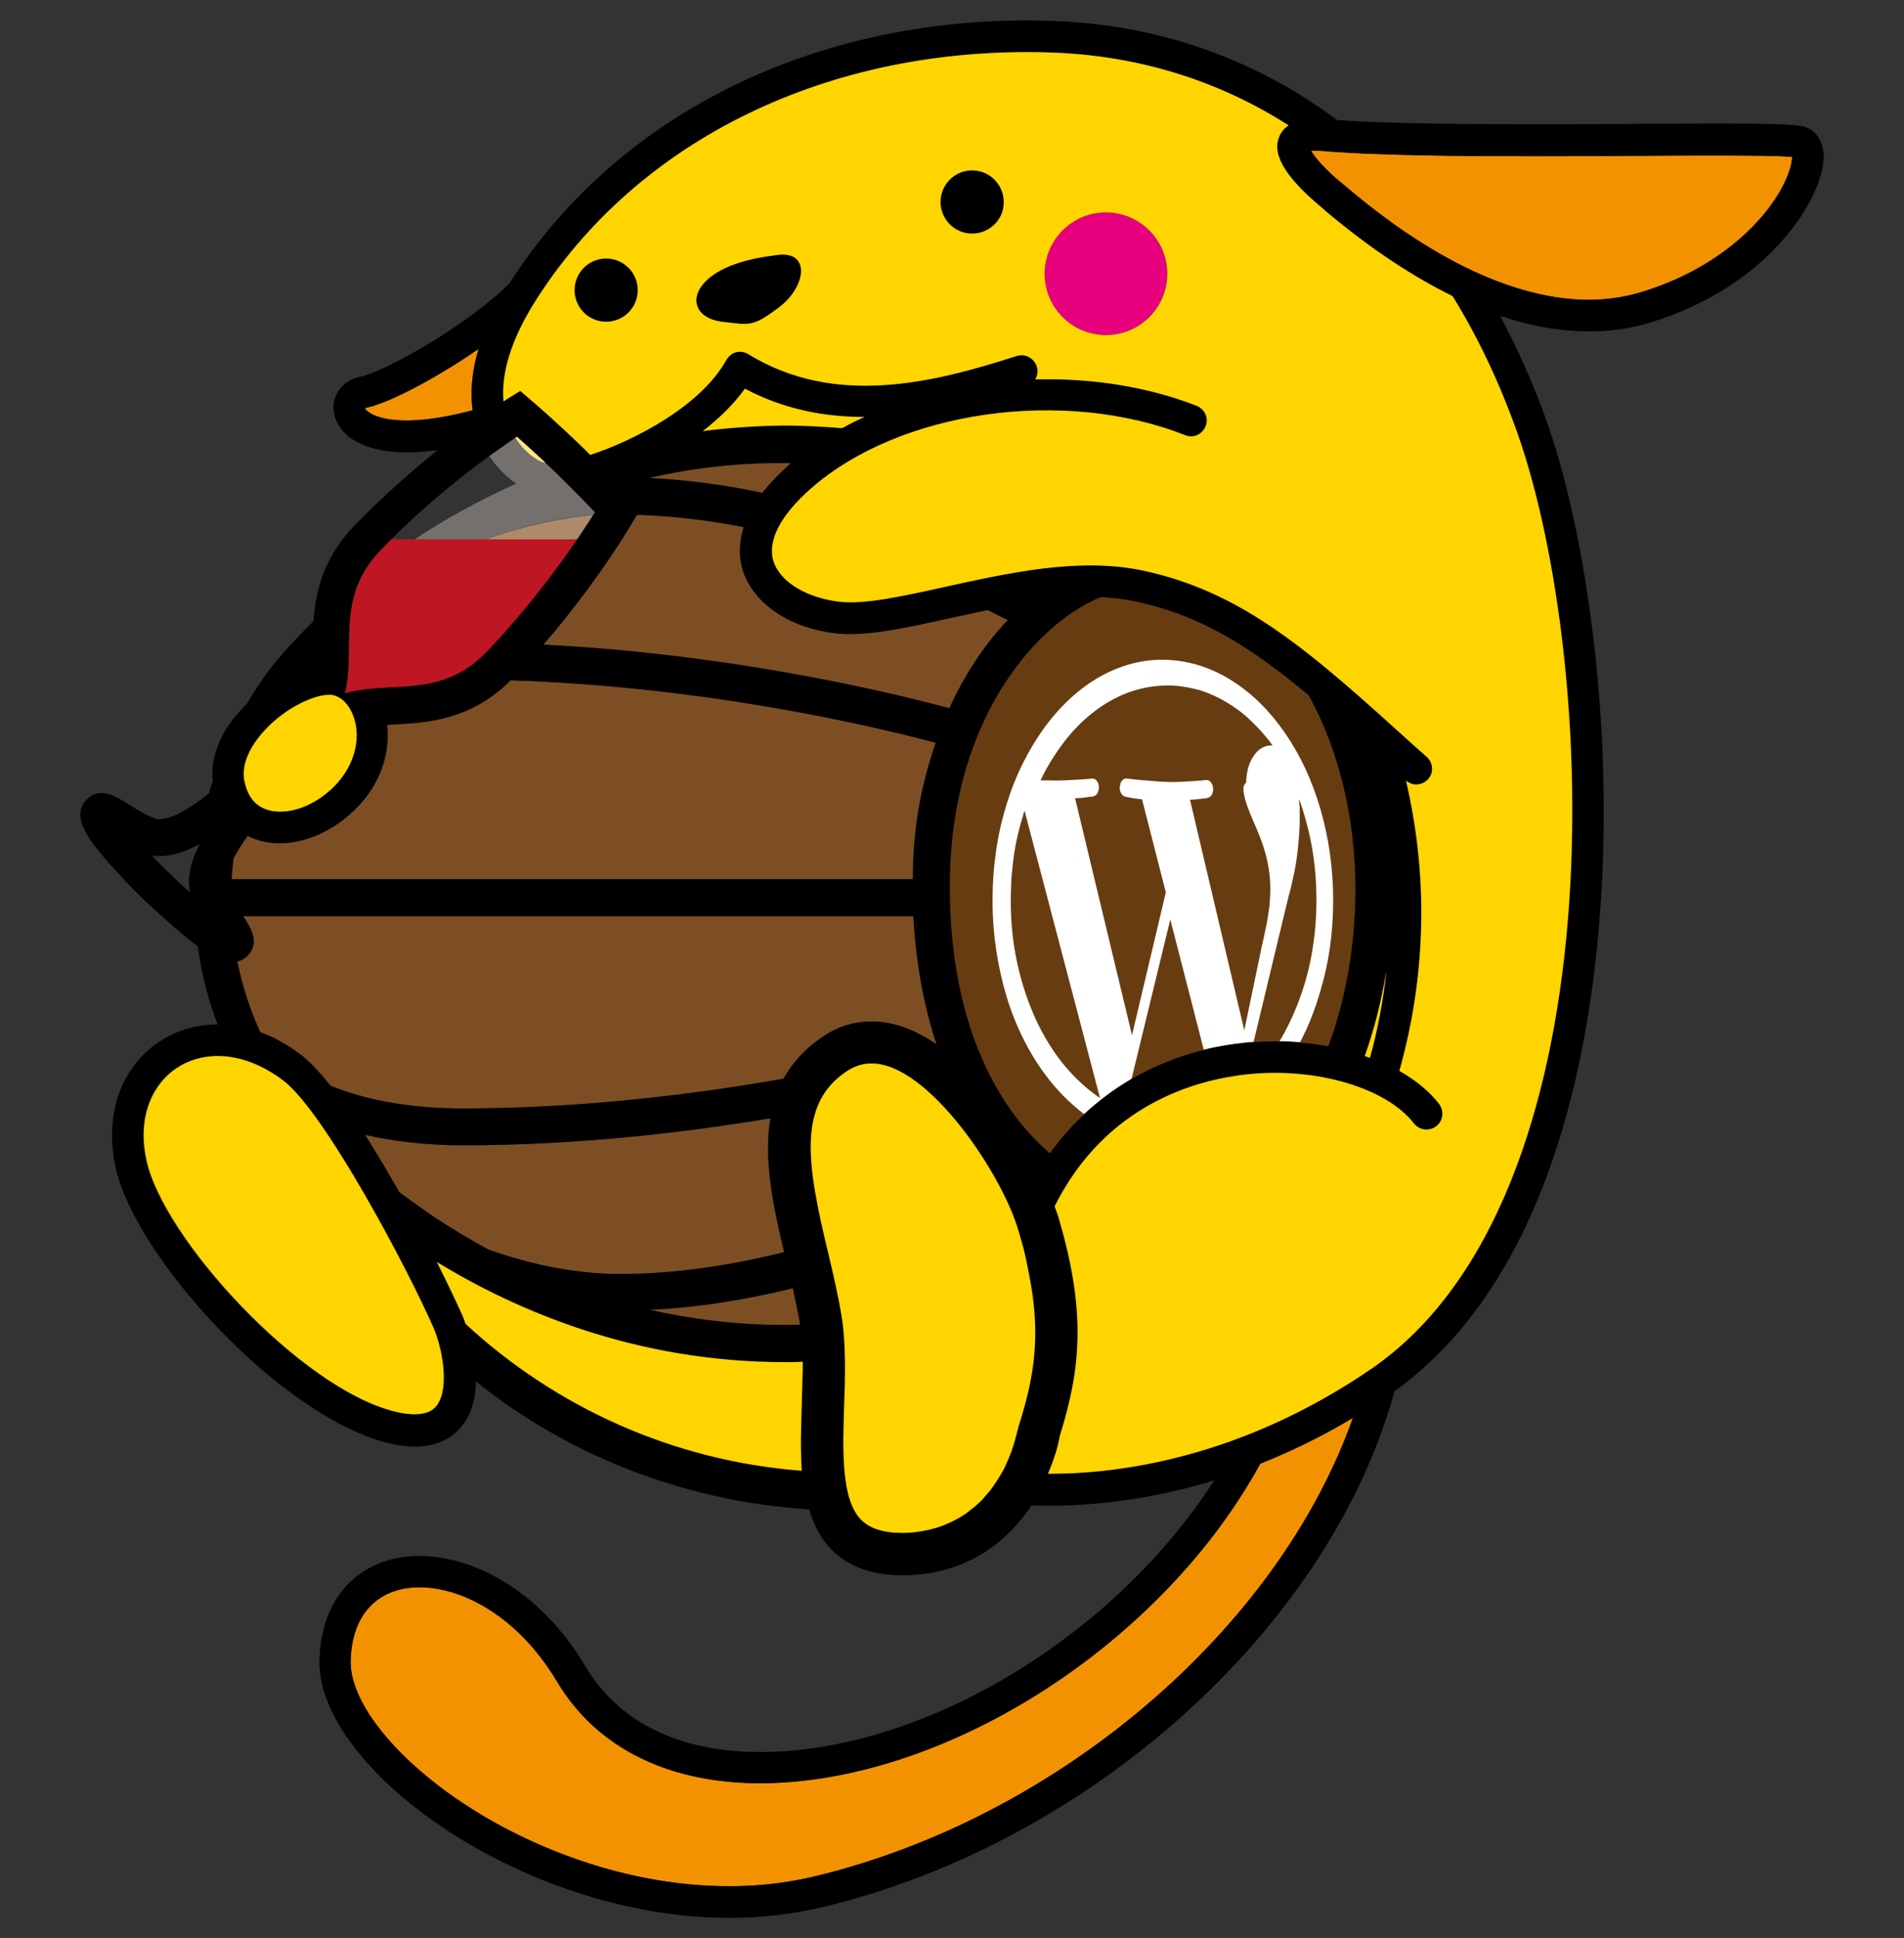 <svg id="Rabelo" xmlns="http://www.w3.org/2000/svg" viewBox="0 0 512 521"><rect x="0" y="0" width="512" height="521" fill="#333333" stroke="none"/><style>.st0{fill:#683c11}.st1{fill:#f39200}.st2{fill:#e6007e}.st3{fill:#fff}.st4{fill:#be1622}.st5{fill:#7d4e24}.st6{fill:#ac8a6a}.st7{fill:#9b9897}.st8{fill:#73706e}.st9{fill:#ffe57f}.st10{fill:#ffd500}</style><path class="st0" d="M334.7 280.4c7.7-.8 15.4-.4 22.5.9 4.7-12.6 7.3-27.2 7.3-42.4 0-17.9-4.1-36.8-12.6-52-15.8-13.2-29.3-21.6-46.9-25.3-2.9-.6-5.9-.9-9-1.1-4.7 2-9.4 5-13.8 9-8.1 7.2-26.8 28.3-26.8 68.9 0 26.5 6.8 48.7 19.5 64.1 2.3 2.8 4.8 5.3 7.4 7.5 12.2-16.8 30.7-27.5 52.4-29.6z"/><path class="st1" d="M412.1 42c9.2 0 18.4 0 27-.1 7.6 0 14.7-.1 20.9-.1 11.7 0 19.1.1 21.9.4 0 1.1-.4 3.6-2.3 7.3-5 10-17.8 22.9-38.6 29.1-4.4 1.3-9 2-13.9 2-13.5 0-35.8-5.3-65.4-30.5l-1.1-.9c-4.4-3.6-7.1-6.8-8.2-8.6.7-.1 1.9-.1 3.2 0 15.2 1.2 39.5 1.4 56.5 1.4m-48.3 339.2c-8.5 5.1-16.9 9.1-24.9 12.3-26.3 48.1-83.4 85-132.9 85.9-25.6.4-45.4-9.2-56.2-27.3-12.1-20.3-30.5-27.8-42.5-24.7-8 2.1-12.7 8.8-13 18.9-.3 8.9 7.5 20.7 21 31.7 24.1 19.7 65.5 35.5 103.5 26.5 65.8-15.7 124.9-66.5 145-123.3M98.6 109.6c-.4.1-.5.2-.5.2s.3.5 1.2 1.1c1.7 1.2 8.8 4.4 27.8-.6-.6-4.4-.4-9.9 1.6-16.5-11.2 7.7-23.7 14.4-30.1 15.8"/><circle class="st2" cx="297.4" cy="73.6" r="16.5"/><path class="st3" d="M358.5 242.1c0-8.7-1.2-16.9-3.4-24.5-2.2-7.6-5.4-14.5-9.4-20.3-4-5.9-8.8-10.7-14.1-14.1-5.4-3.5-11.3-5.5-17.6-5.8-6.3-.3-12.4 1.3-18 4.4-5.6 3.1-10.7 7.8-15 13.6-4.3 5.9-7.9 12.9-10.3 20.8-2.5 7.9-3.8 16.7-3.8 25.9s1.4 17.9 3.8 25.9c2.4 7.9 6 15 10.3 20.8 3.1 4.2 6.7 7.8 10.5 10.7 3.9-3.6 8.2-6.8 12.8-9.5l10.4-42.8 9 35c3.5-.9 7.2-1.5 10.9-1.9.9-.1 1.7-.2 2.5-.2l9.4-39.1c.6-2 1-4 1.4-5.8.4-1.8.7-3.6.9-5.3.2-1.7.4-3.3.5-4.8.1-1.5.2-3 .2-4.5v-1.5-1.5c0-.5 0-1-.1-1.4 0-.5-.1-.9-.1-1.4.8 2 1.4 4.1 2 6.3.6 2.2 1.1 4.4 1.5 6.7.4 2.3.7 4.6.9 7 .2 2.4.3 4.8.3 7.3 0 5.2-.5 10.3-1.4 15.1-.9 4.8-2.3 9.4-4 13.6-1.3 3.2-2.8 6.3-4.5 9.1 1.8 0 3.7.1 5.5.3 2.2-4.2 4-8.7 5.4-13.6 2.3-7.5 3.5-15.8 3.5-24.5zm-72.3 44.3c-2.9-3.5-5.5-7.7-7.6-12.2-2.1-4.6-3.8-9.6-5-15-1.2-5.4-1.8-11.1-1.8-17 0-2.2.1-4.3.2-6.4.2-2.1.4-4.2.7-6.2.3-2 .7-4 1.2-6 .5-1.9 1-3.8 1.6-5.7l20.3 77.3c-3.4-2.3-6.7-5.3-9.6-8.8zm48.3-73c.2 1.1.5 2.2.9 3.3.4 1.1.8 2.2 1.3 3.3.5 1.1 1 2.3 1.5 3.5.4 1 .8 2 1.2 3.1.4 1.1.7 2.3 1.1 3.6.3 1.3.6 2.7.8 4.2.2 1.5.3 3.1.3 4.9 0 1.2-.1 2.5-.2 3.8-.1 1.3-.4 2.8-.6 4.3-.3 1.5-.6 3.1-1 4.8-.4 1.7-.8 3.6-1.2 5.6l-4 19.2-14.6-62c.6 0 1.2-.1 1.8-.1.6-.1 1.1-.1 1.5-.2.4 0 .8-.1 1-.1.2 0 .4-.1.4-.1.5-.1.9-.4 1.2-.9.2-.5.4-1 .3-1.6 0-.6-.2-1.1-.5-1.6-.3-.4-.7-.7-1.2-.7 0 0-.4 0-1.1.1-.7.1-1.6.1-2.7.2s-2.3.1-3.5.2c-1.2 0-2.4.1-3.5 0-1 0-2.2-.1-3.4-.2-1.2-.1-2.5-.2-3.6-.3-1.1-.1-2.1-.2-2.8-.3-.7-.1-1.1-.1-1.1-.1-.5 0-.9.3-1.2.7-.3.4-.4 1-.5 1.6 0 .6.1 1.2.4 1.7.3.5.7.8 1.2.9 0 0 .1 0 .4.1.2 0 .6.1 1 .2s.9.1 1.4.2c.5.1 1.1.1 1.6.2l6.4 25-9.1 38.4-15.3-63.7c.6 0 1.3-.1 1.8-.1.6-.1 1.1-.1 1.5-.2.4-.1.8-.1 1.1-.1.3 0 .4-.1.4-.1.6-.1 1-.4 1.2-.9.3-.5.4-1.1.4-1.6s-.2-1.2-.5-1.6c-.3-.4-.7-.7-1.2-.7 0 0-.4 0-1.1.1-.7.1-1.7.1-2.8.2-1.1.1-2.4.1-3.7.2-1.3 0-2.5.1-3.7 0H279.8c1.9-4 4.2-7.6 6.7-10.8 2.5-3.2 5.3-5.9 8.4-8.2 3-2.2 6.2-3.9 9.6-5 3.4-1.1 6.9-1.6 10.5-1.5 2.7.1 5.3.6 7.8 1.3 2.5.8 4.9 1.9 7.2 3.3s4.5 3 6.5 5c2 1.9 4 4.1 5.7 6.5h-.1-.1-.1-.1c-1 0-1.9.3-2.7.8-.8.5-1.5 1.3-2.1 2.2-.6.9-1.1 2-1.4 3.2-.3 1.2-.5 2.5-.5 3.8-.9.7-.8 1.9-.6 3z"/><path class="st4" d="M102.4 148c-8.3 8.6-8.4 17.5-8.5 26.2-.1 4.1-.1 8.3-1.1 12.2 3.9-1.1 8.1-1.4 12.2-1.6 8.7-.4 17.6-.9 25.9-9.5 10.6-10.9 19-22.4 24.4-30.3h-50c-1 1-2 2-2.9 3z"/><path class="st5" d="M174.6 352.2c13.3-.6 26.4-2.8 38.6-5.8.8 3.4 1.5 6.6 1.9 9.8v.1c-1.4 0-2.8.1-4.2.1-13-.1-25.2-1.7-36.3-4.2zm37.6-227.3c.2-.2.4-.4.6-.5h-2c-13 0-25.1 1.5-36.4 4.1 10.4.5 20.7 1.9 30.5 4 2-2.4 4.4-4.9 7.3-7.6zm-87.7 183c-10.1 0-18.8-1.1-26.4-2.8 3.1 4.9 6.2 10.2 9.2 15.4 2.8 2.1 5.9 4.3 9.1 6.5 4.4 2.9 9.4 6 15 9 11.2 3.9 23.1 6.5 35.3 6.5 15.1 0 30.1-2.4 44.1-5.8-2.9-12.1-5.6-24.8-3.7-36-23 3.8-51.9 7.2-82.6 7.2zM271 166.7l-5.4-2.7c-3.3.7-6.6 1.4-9.8 2.1-12.1 2.7-22.6 5-30.7 4.2-12.5-1.3-22.4-7.9-25.3-16.8-1-3.1-1.3-7.1.2-11.8-9.3-1.8-19-3-28.7-3.3l-.8 1.3c-.4.8-9.5 16.5-24.4 33.7 52.3 2.6 96.3 13.6 109.2 17.1 4-9.1 9.3-17.1 15.7-23.8zm-19.4 33c-14.4-3.9-60.6-15.1-114.3-16.8-10.8 10.8-22.5 11.4-31.9 11.9-.4 0-.9 0-1.3.1.9 8-2.1 16.3-8.4 22.5-5.9 5.9-13.4 9.3-20.5 9.3-3.2 0-6.1-.7-8.6-2-1.7 2.4-3 4.4-3.9 6.1-.2 1.8-.4 3.7-.5 5.5h183.2c.1-13.7 2.2-24.8 6.2-36.6zm-5.9 46.6H65.4c2.2 3.3 4.5 7.2 1.2 10.6-.8.9-1.8 1.4-2.8 1.6 1.5 7.2 3.7 13.6 6.2 19 3.9 1.4 7.6 3.5 11.2 6.3 2.3 1.8 4.9 4.6 7.7 8.1 8.9 3.6 20.5 6.1 35.6 6.1 32.4 0 62.8-3.9 86.2-8 2.3-4.3 5.7-8.1 10.6-11.3 4-2.7 8.4-4 13-4 6.1 0 12 2.4 17.5 6.2-3.4-10.5-5.5-22.1-6.1-34.6z"/><path class="st4" d="M102.4 148c-8.3 8.6-8.4 17.5-8.5 26.2-.1 4.1-.1 8.3-1.1 12.2 3.9-1.1 8.1-1.4 12.2-1.6 8.7-.4 17.6-.9 25.9-9.5 10.6-10.9 19-22.4 24.4-30.3h-50c-1 1-2 2-2.9 3z"/><path class="st6" d="M159.6 138.5c-9.5.8-18.8 3-27.7 6-.3.2-.7.4-1 .5h24.4c2-3 3.7-5.5 4.8-7.3-.2.3-.4.6-.5.8z"/><path class="st7" d="M148.4 126.1c.4.4.9.8 1.3 1.3-.4-.5-.8-.9-1.3-1.3z"/><path class="st8" d="M152.4 129.9l-.3-.3-2.3-2.3-1.3-1.3c-.6-.5-1.1-1.1-1.7-1.6-.4-.1-.7-.1-1-.2-2.2-1-5-3.2-7.2-6.5-1.8 1.2-4.1 2.9-7 4.9 2.1 3.2 4.7 5.7 7.2 7.4-10.6 4.8-19.8 10-27.3 15h19.4c.3-.2.7-.4 1-.5 8.9-3.1 18.2-5.3 27.7-6 .2-.2.3-.5.5-.7-1.9-2-4.7-4.8-7.7-7.9z"/><path d="M135.4 107.9zM150.1 124.4zM191.4 74.2c3.8-2.8 9.5-4.7 18-5.7 8.5-.9 7.6 8.5 0 14.2-7 5.2-7.6 4.7-15.2 3.8-7.6-.9-9.6-7.2-2.8-12.3M171.5 78c0-4.7-3.8-8.5-8.5-8.5s-8.5 3.8-8.5 8.5 3.8 8.5 8.5 8.5 8.5-3.8 8.5-8.5M270 54.3c0-4.7-3.8-8.5-8.5-8.5s-8.5 3.8-8.5 8.5 3.8 8.5 8.5 8.5c4.6 0 8.5-3.8 8.5-8.5m220.4-12.4c.2 10.3-13.7 34.9-46.9 44.9-5.2 1.6-10.7 2.3-16.3 2.3-6.3 0-14.3-1-23.8-4.2 4.7 8.9 9 18.4 12.6 28.6 10.2 28.8 18.5 81.8 14 135.2-3.5 41.9-16 97.3-55 125.3-17.4 63.5-81.9 121.7-154.2 138.8-8.1 1.9-16.4 2.8-24.6 2.8-33.1 0-65.6-14.2-86.2-31-15.7-12.8-24.5-26.8-24.1-38.5.5-14 7.5-23.8 19.4-26.9 15.1-3.9 37.8 4.7 52 28.6 11.7 19.7 33 23.5 48.7 23.2 43.8-.8 93.9-31.6 120.5-73-17.8 5.4-33.3 6.8-44.3 6.8-1.7 0-3.3 0-4.8-.1-6.6 9.9-17.7 18.8-34.7 18.8-8.3 0-14.7-2.4-19.2-7-2.9-3-4.7-6.6-5.9-10.7l-2.5-.2c-18.2-1.4-35.9-5.9-52.5-13.2-12.4-5.5-24-12.5-34.6-21-.1 3.9-.9 7.7-3 10.9-2 3-5.9 6.6-13.3 6.6-2.2 0-4.6-.3-7.2-.9-29.1-7.1-68.5-50.4-73.5-74.5-2.2-10.8-.2-20.7 5.8-28 5.3-6.5 13.2-10.1 21.8-10.1h-.1c-2.3-6.2-4.3-13.2-5.3-21-.9-.7-1.8-1.4-2.6-2C46.3 249 39 242.2 39 242.2c-2.7-2.6-7.1-7.1-10.7-11.3-3.8-4.5-9.6-11.3-5-15.9 3.5-3.7 7.9-.9 11.4 1.3 2.1 1.3 4.7 3 7.2 3.8 1 .3 4.9.7 14.3-6.8.3-1.1.6-2.2 1-3.3-.6-5.8 1.6-12.1 6.4-17.8.9-1 1.8-2.1 2.8-3 4.2-7.2 7.9-11.5 8.6-12.3.6-.7 3.8-4.5 9.3-9.9.6-8.1 2.7-17.1 11.1-25.8 7.7-7.9 15.5-14.7 22.3-20.2-3.1.4-5.8.6-8.3.6-9.6 0-14.5-2.9-16.8-5.3-2.5-2.6-3.5-5.9-2.6-9 .9-3 3.4-5.3 6.8-6 7.3-1.6 29-14 40.2-25.1 29.3-46.1 83.6-72.5 145.4-70.6 29 .9 55.1 10.2 77.2 26.7 14.9 1 36.9 1.1 52.5 1.1 9.2 0 18.3 0 26.9-.1 7.6 0 14.7-.1 21-.1 18 0 22.9.3 25 .8 3.3.9 5.3 3.9 5.4 7.9zm-436.7 185c-4.6 2.5-8.9 3.7-12.9 3.1 1.6 1.7 3.3 3.4 5 5 1.7 1.7 3.5 3.3 5.3 4.9-.8-4 .2-8.4 2.6-13zm73.4-116.6c-.6-4.4-.4-9.9 1.6-16.5-11.1 7.7-23.7 14.4-30.1 15.8-.4.1-.5.2-.5.2s.3.5 1.2 1.1c1.7 1.2 8.7 4.5 27.8-.6zm-34.4 76.1c3.9-1.1 8.1-1.4 12.2-1.6 8.7-.4 17.6-.9 25.9-9.5 14.5-15.1 25.1-31.1 29.2-37.6-2.4-2.5-6.2-6.4-10.3-10.4-4.1-4-8.2-7.6-10.8-9.9-6.4 4.3-22.1 15.5-36.6 30.5-8.3 8.6-8.4 17.5-8.5 26.2 0 4.2-.1 8.4-1.1 12.3zm53.4-13.1c52.3 2.6 96.3 13.6 109.2 17.1 4.1-9 9.4-17 15.7-23.7l-5.4-2.7c-3.3.7-6.6 1.4-9.8 2.1-12.1 2.7-22.6 5-30.7 4.2-12.5-1.3-22.4-7.9-25.3-16.8-1-3.1-1.3-7.1.2-11.8-9.3-1.8-19-3-28.7-3.3l-.8 1.3c-.4.7-9.5 16.4-24.4 33.6zm19.3-44.3zm9.1-.5c10.4.5 20.7 1.9 30.5 4 1.9-2.4 4.2-4.9 7.2-7.5.2-.2.4-.4.6-.5h-2c-12.9-.1-25 1.4-36.3 4zm52-13.4c2-1.1 4-2.1 6-3-11 0-21.8-2.1-32.2-7.6-2.9 4.1-6.9 7.9-11.3 11.3 7-.9 14.3-1.4 21.9-1.4 5.3.1 10.5.3 15.6.7zm-161 93v.8c0 .3.1.6.1.8.1.4.2.8.3 1.1 0 .1.1.2.1.3.1.3.2.5.2.8 0 .1.1.2.1.3.1.3.2.6.4.9 0 .1.1.1.1.2l.3.6c.1.1.1.2.2.3.1.2.2.3.3.5 0 .1.1.1.1.2.2.2.3.4.5.6.1.1.1.2.2.2l.3.3c.1.1.2.2.3.2.1.1.2.2.3.2.2.1.4.3.5.4.1 0 .2.1.2.1.1.1.3.1.4.2.1 0 .1.1.2.1l1.5.6c1 .3 2.1.4 3.1.4 4.8 0 10.2-2.6 14.5-6.8 4.4-4.4 6.6-10.1 6-15.5-.1-.5-.1-1-.2-1.4-.7-3.6-2.7-6.4-5.3-7.4-.4-.2-1-.3-1.7-.3h-.9-.1c-.3 0-.6.1-.9.1-.3.1-.7.1-1 .2h-.1c-1.8.5-3.8 1.3-5.9 2.5-3.4 1.9-6.8 4.6-9.6 7.9-1.2 1.5-2.9 3.8-3.8 6.5-.1.2-.1.4-.2.6v.1c-.1.2-.1.4-.2.6v.1c-.1.3-.1.7-.2 1v1.3c-.1.2-.1.3-.1.4zm-2.7 22.7c-.2 1.8-.4 3.7-.5 5.6h183.2c0-13.8 2.1-24.9 6.1-36.7-14.4-3.9-60.6-15.1-114.3-16.8-10.8 10.8-22.5 11.4-31.9 11.9-.4 0-.9 0-1.3.1.9 8-2.1 16.3-8.4 22.5-5.9 5.9-13.4 9.3-20.5 9.3-3.2 0-6.1-.7-8.6-2-1.7 2.4-2.9 4.4-3.8 6.1zm55.6 132.5c0-.1 0-.1 0 0-.5-2.4-1.2-4.6-2-6.3-7-16-29.2-57.9-40.4-66.5-5.6-4.3-11.7-6.6-17.6-6.6-6.1 0-11.5 2.5-15.2 7-4.3 5.3-5.7 12.7-4 20.9 4.3 21 41.6 61.6 66.9 67.7 1.9.5 3.7.7 5.2.7 3.9 0 5.4-1.5 6.2-2.7 2.2-3.2 2-9.1.9-14.2zm94.8-17c-12.2 3-25.3 5.2-38.6 5.8 11.2 2.5 23.3 4.1 36.4 4.1 1.4 0 2.8 0 4.2-.1v-.1c-.6-3-1.3-6.3-2-9.7zm-2.3-9.7c-2.9-12.1-5.6-24.8-3.7-36-23.1 3.9-52 7.3-82.6 7.3-10.1 0-18.8-1.1-26.4-2.8 3.1 4.9 6.2 10.2 9.2 15.4 2.8 2.1 5.9 4.3 9.1 6.5 4.4 2.9 9.4 6 15 9 11.2 3.9 23.1 6.5 35.3 6.5 15.1 0 30.1-2.4 44.1-5.9zm4.7 40.9c.1-3.8.3-7.7.2-11.4-1.6 0-3.2.1-4.9.1-40 0-72-13.7-93.5-26.9 3.1 6.2 5.6 11.3 6.8 14.2.3.6.6 1.4.9 2.4 24.2 22.3 55.6 36.9 90.4 39.5-.3-5.7-.1-11.8.1-17.9zm5.8-98.9c4-2.7 8.4-4 13-4 6.1 0 12 2.4 17.5 6.2-3.5-10.4-5.6-21.9-6.3-34.5H65.4c2.2 3.3 4.5 7.2 1.2 10.6-.8.9-1.8 1.4-2.8 1.6 1.5 7.2 3.7 13.6 6.2 19 3.9 1.4 7.6 3.5 11.2 6.3 2.3 1.8 4.9 4.6 7.7 8.1 8.9 3.6 20.5 6.1 35.6 6.1 32.4 0 62.8-3.9 86.2-8 2.4-4.3 5.8-8.1 10.7-11.4zM207.5 299c0 .1 0 .2-.1.4 0-.1.1-.2.1-.4zm1-3.9zm.5-1.3zm65 37.5c-4.2-15.2-24.3-45.4-39.6-45.4-2.4 0-4.6.7-6.7 2.1-13.4 8.9-10.7 25.1-5 48.8 1.4 5.9 2.8 11.9 3.7 17.6 1.1 7.3.9 15.6.6 23.5-.4 12.3-.8 25.1 4.5 30.6 2.3 2.4 6 3.6 11.1 3.6 26 0 31.1-27.3 31.3-28.4 0-.2.1-.5.2-.7 5-16.1 6.5-29.1-.1-51.7zm8.3-21.2c12.2-16.9 30.7-27.5 52.4-29.7 7.7-.8 15.4-.4 22.5.9 4.7-12.6 7.3-27.2 7.3-42.4 0-17.9-4.1-36.8-12.6-52-15.8-13.2-29.3-21.6-46.9-25.3-2.9-.6-5.9-.9-9-1.1-4.7 2-9.4 5-13.8 9-8.1 7.2-26.8 28.3-26.8 68.9 0 26.5 6.8 48.7 19.5 64.1 2.3 2.8 4.8 5.3 7.4 7.6zm90.5-49.1l.3-2.7-.3 2.7zm-5.8 22.8c.5.2 1 .3 1.4.5 2.1-7.6 3.6-15.4 4.4-23.4-1.3 8.1-3.2 15.7-5.8 22.9zm-7.3-2c.1 0 .1 0 0 0 .1 0 .1 0 0 0zm4.1 99.4c-8.5 5.1-16.9 9.1-24.9 12.3-26.3 48.1-83.4 85-132.9 85.9-25.6.4-45.4-9.2-56.2-27.3-12.1-20.3-30.5-27.8-42.5-24.7-8 2.1-12.7 8.8-13 18.9-.3 8.9 7.5 20.7 21 31.7 24.1 19.7 65.5 35.5 103.5 26.5 65.8-15.7 124.9-66.5 145-123.3zm26.8-301.6c-10.2-5-21.6-12.3-34.3-23l-1-.9c-14-11.6-12-16.9-11.4-18.7.5-1.4 1.4-2.5 2.6-3.3-18.9-12.1-40.7-18.9-64.4-19.6-59-1.8-110.7 23.3-138.3 67.1-6.2 9.9-9.1 19-8.4 26.7.8-.5 1.3-.8 1.4-.9l3.1-1.9 2.8 2.4c.3.2 6.9 5.9 14 12.8.7.7 1.4 1.3 2 2 12.5-4.1 29.9-13.4 36.6-25.5.6-1 1.5-1.8 2.6-2.1 1.1-.3 2.3-.1 3.3.5 23.3 14.3 49.5 7.8 72.2.5 2.2-.7 4.6.5 5.4 2.8.4 1.2.2 2.4-.4 3.5 15-.4 30.1 1.9 43.4 7.1 2.2.9 3.3 3.3 2.4 5.5-.9 2.2-3.3 3.3-5.5 2.4-32.7-12.9-76.9-6.6-100.7 14.4-8.2 7.2-11.7 14.1-10 19.5 1.8 5.6 9 9.9 18 10.9 6.8.7 17.1-1.6 28-4 16.8-3.7 35.9-8 52.9-4.5 27.5 5.7 45.8 22.2 73.4 47.2l3.4 3c1.7 1.6 1.9 4.3.3 6-.8.9-2 1.4-3.2 1.4-1 0-1.9-.4-2.7-1 2.7 11.6 4.1 23.5 4.1 35.5 0 14.4-2 28.7-5.9 42.5 4.4 2.5 8.1 5.5 10.7 8.9 1.4 1.9 1.1 4.5-.8 6-1.9 1.4-4.5 1.1-6-.8-7.4-9.5-26.1-15.1-44.6-13.2-13.5 1.4-38.1 7.8-52 35.5.5 1.4 1 2.7 1.3 3.9 7.3 25 5.6 40.2.1 57.8-.5 3-1.6 6.5-3.2 10.2 18.7.1 51.8-4.1 87.1-28.3 66.7-45.9 60.8-190.2 39.1-251.5-4.8-13.5-10.6-25.8-17.4-36.8zm91.3-37.4c-2.8-.3-10.2-.4-21.9-.4-6.2 0-13.4 0-20.9.1-8.6 0-17.8.1-27 .1-17 0-41.3-.1-56.3-1.4-1.3-.1-2.5-.1-3.2 0 1.1 1.8 3.8 5 8.2 8.6l1.1.9c29.6 25.2 51.9 30.5 65.4 30.5 4.8 0 9.5-.7 13.9-2 20.8-6.2 33.6-19.1 38.6-29.1 1.7-3.7 2.1-6.1 2.1-7.3z"/><path class="st9" d="M138.6 117.7l.4-.3c4.1 3.6 5.6 5.1 7.7 7-.4-.1-.7-.1-1-.2-2.1-.9-5-3.1-7.1-6.5z"/><path class="st10" d="M372.8 261c-.8 7.9-2.3 15.7-4.4 23.4-.5-.2-1-.3-1.4-.5 2.6-7.3 4.5-14.9 5.8-22.9zm-97.3 75.8c0-.2-.1-.4-.1-.5-.4-1.6-.9-3.3-1.4-5-4.2-15.2-24.3-45.4-39.6-45.4-2.4 0-4.6.7-6.7 2.1-13.4 8.9-10.7 25.1-5 48.8 1.4 5.9 2.8 11.9 3.7 17.6 1.1 7.3.9 15.6.6 23.5-.4 12.3-.8 25.1 4.5 30.6 2.3 2.4 6 3.6 11.1 3.6 1.5 0 2.9-.1 4.2-.3.4-.1.8-.1 1.2-.2.9-.2 1.9-.3 2.7-.6l1.2-.3c.9-.3 1.8-.6 2.6-1 .2-.1.5-.2.7-.3 1.1-.5 2.1-1 3.1-1.6.1-.1.2-.1.3-.2.9-.5 1.7-1.1 2.4-1.7.2-.2.4-.4.7-.5.6-.5 1.2-1.1 1.8-1.6l.6-.6 1.8-2.1c.1-.1.1-.2.2-.2.6-.8 1.2-1.6 1.7-2.4.1-.2.2-.4.4-.6.4-.6.7-1.2 1.1-1.8.2-.3.3-.6.5-.9.3-.5.5-1 .7-1.5.1-.3.3-.6.4-.9.2-.4.4-.8.5-1.2.4-.9.7-1.7.9-2.4v-.1c.2-.5.4-1.1.5-1.5.6-2.1.9-3.6 1-3.8 0-.2.1-.5.2-.7 4.3-13.5 6-24.8 2.5-41.5-.3-1.7-.6-3.2-1-4.8M43.4 290.9c3.7-4.5 9.1-7 15.2-7 5.8 0 11.9 2.3 17.6 6.6 11.2 8.6 33.4 50.5 40.4 66.5 2.4 5.6 4.2 15.8 1.1 20.5-.8 1.2-2.2 2.7-6.2 2.7-1.5 0-3.3-.2-5.2-.7-25.3-6.1-62.5-46.7-66.9-67.7-1.8-8.2-.3-15.6 4-20.9m22.3-81.1c-.9-4.9 2.3-9.7 4.4-12.2 5.5-6.7 13.9-10.8 18.5-10.8.7 0 1.2.1 1.7.3 2.6 1 4.5 3.8 5.3 7.4 1.2 5.8-1 12.1-5.7 16.9-4.3 4.3-9.7 6.8-14.5 6.8-3.8 0-8.4-1.5-9.7-8.4m149.9 167.7c-.2 6.1-.4 12.2 0 17.9-34.8-2.7-66.3-17.2-90.4-39.5-.3-.9-.6-1.7-.9-2.4-1.3-2.9-3.7-8-6.8-14.2 21.5 13.1 53.5 26.9 93.5 26.9 1.6 0 3.3 0 4.9-.1-.1 3.7-.2 7.6-.3 11.4zM189 115.9c4.4-3.4 8.4-7.3 11.3-11.4 10.4 5.5 21.2 7.6 32.2 7.6-2.1.9-4.1 1.9-6 3-5.1-.4-10.3-.7-15.6-.7-7.6.1-14.9.6-21.9 1.5zm219 .4c-4.8-13.5-10.6-25.7-17.4-36.7-10.2-5-21.6-12.3-34.3-23l-1-.9c-14-11.6-12-16.9-11.4-18.7.5-1.4 1.4-2.5 2.6-3.3-18.9-12.1-40.7-18.9-64.4-19.6-59-1.8-110.7 23.3-138.3 67.1-6.2 9.9-9.1 19-8.4 26.7.8-.5 1.3-.8 1.4-.9l3.1-1.9 2.8 2.4c.3.2 6.9 5.9 14 12.8.7.7 1.4 1.3 2 2 12.5-4.1 29.9-13.4 36.6-25.5.6-1 1.5-1.8 2.6-2.1 1.1-.3 2.3-.1 3.3.5 23.3 14.3 49.5 7.8 72.2.5 2.2-.7 4.6.5 5.4 2.8.4 1.2.2 2.4-.4 3.5 15-.4 30.1 1.9 43.4 7.1 2.2.9 3.3 3.3 2.4 5.5-.9 2.2-3.3 3.3-5.5 2.4-32.7-12.9-76.9-6.6-100.7 14.4-8.2 7.2-11.7 14.1-10 19.5 1.8 5.6 9 9.9 18 10.9 6.8.7 17.1-1.6 28-4 16.8-3.7 35.9-8 52.9-4.5 27.5 5.7 45.8 22.2 73.4 47.2l3.4 3c1.7 1.6 1.9 4.3.3 6-.8.9-2 1.4-3.2 1.4-1 0-1.9-.4-2.7-1 2.7 11.6 4.1 23.5 4.1 35.5 0 14.4-2 28.7-5.9 42.5 4.4 2.5 8.1 5.5 10.7 8.9 1.4 1.9 1.1 4.5-.8 6-1.9 1.4-4.5 1.1-6-.8-7.4-9.5-26.1-15.1-44.6-13.2-13.5 1.4-38.1 7.8-52 35.5.5 1.4 1 2.7 1.3 3.9 7.3 25 5.6 40.2.1 57.8-.5 3-1.6 6.5-3.2 10.2 18.7.1 51.8-4.1 87.1-28.3 66.6-46 60.8-190.3 39.1-251.6zM163 86.5c-4.7 0-8.5-3.8-8.5-8.5s3.8-8.5 8.5-8.5 8.5 3.8 8.5 8.5-3.8 8.5-8.5 8.5zm46.4-3.8c-7 5.2-7.6 4.7-15.2 3.8-7.6-.9-9.6-7.2-2.8-12.3 3.8-2.8 9.5-4.7 18-5.7 8.5-.9 7.5 8.5 0 14.2zm52-19.9c-4.7 0-8.5-3.8-8.5-8.5s3.8-8.5 8.5-8.5 8.5 3.8 8.5 8.5c.1 4.7-3.8 8.5-8.5 8.5zm36 27.3c-9.1 0-16.5-7.4-16.5-16.5s7.4-16.5 16.5-16.5 16.5 7.4 16.5 16.5-7.4 16.5-16.5 16.5z"/></svg>